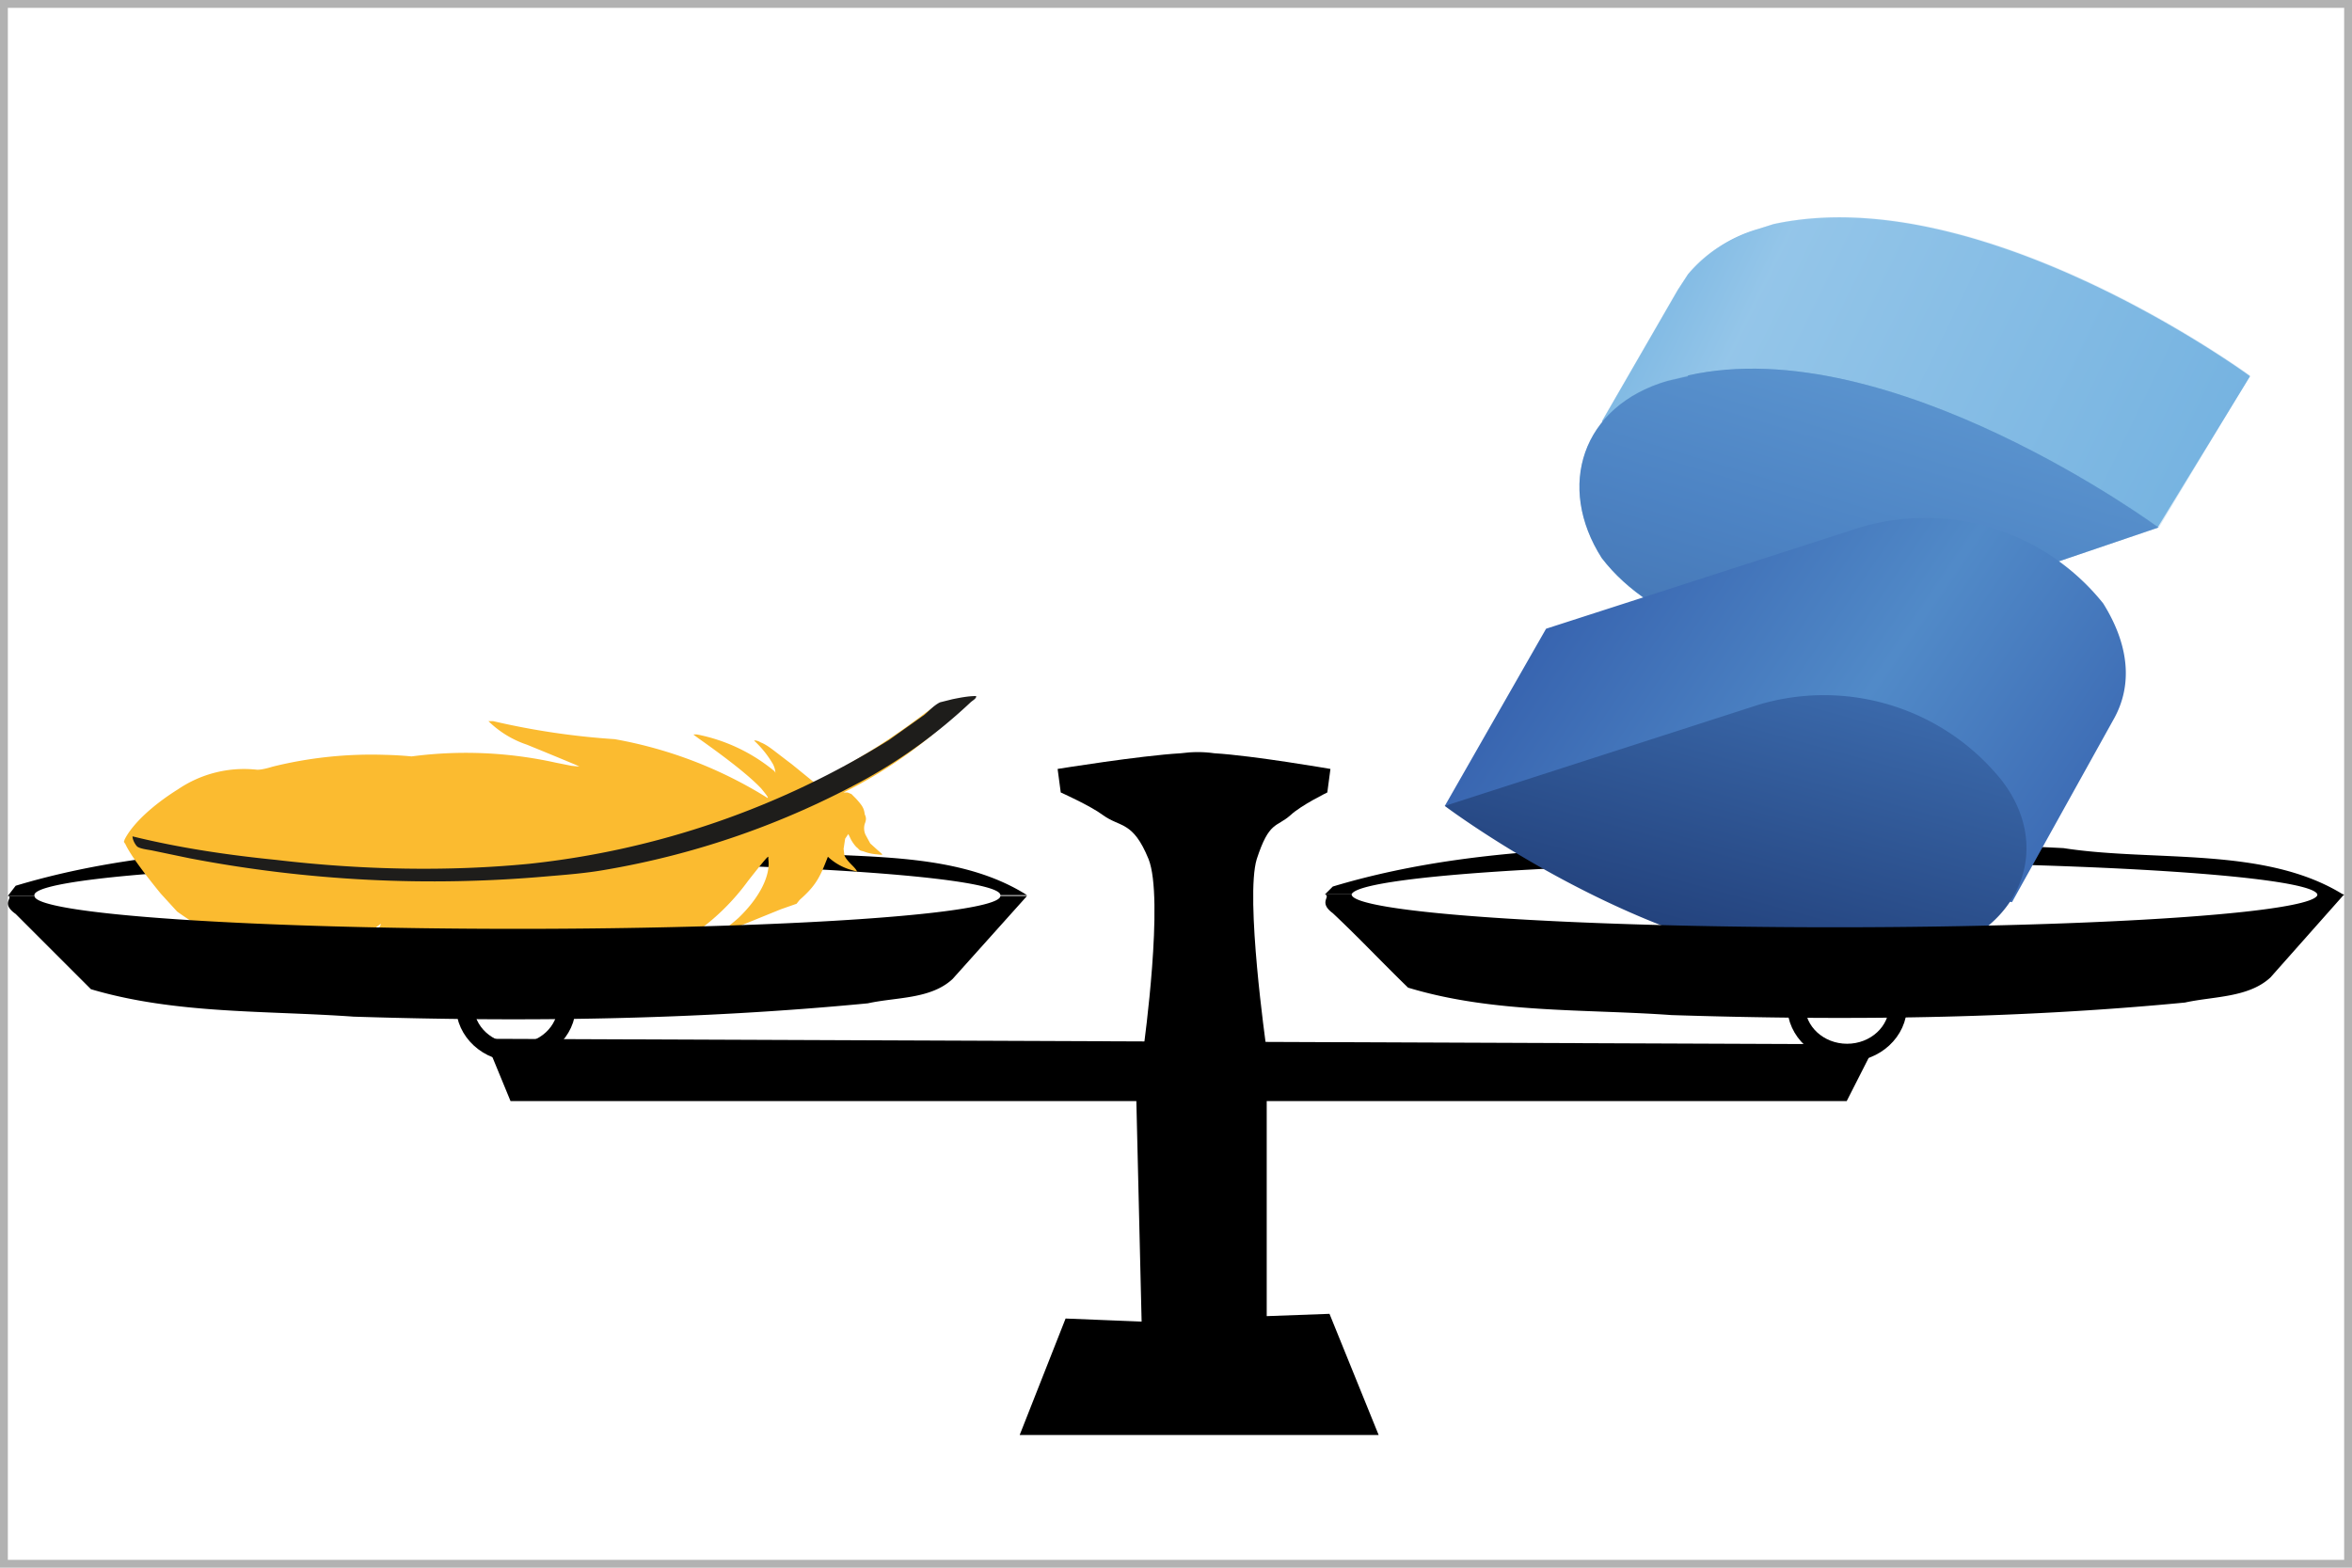 <svg xml:space="preserve" xmlns="http://www.w3.org/2000/svg" viewBox="0 0 300 200"><defs><linearGradient id="a" gradientUnits="userSpaceOnUse" x1="27.5" y1="3" x2="152" y2="63.5"><stop offset=".1" stop-color="#76b3e1"/><stop offset=".3" stop-color="#dcf2fd"/><stop offset="1" stop-color="#76b3e1"/></linearGradient><linearGradient id="b" gradientUnits="userSpaceOnUse" x1="95.8" y1="32.6" x2="74" y2="105.2"><stop offset="0" stop-color="#76b3e1"/><stop offset=".5" stop-color="#4377bb"/><stop offset="1" stop-color="#1f3b77"/></linearGradient><linearGradient id="c" gradientUnits="userSpaceOnUse" x1="18.4" y1="64.2" x2="144.3" y2="149.8"><stop offset="0" stop-color="#315aa9"/><stop offset=".5" stop-color="#518ac8"/><stop offset="1" stop-color="#315aa9"/></linearGradient><linearGradient id="d" gradientUnits="userSpaceOnUse" x1="75.2" y1="74.5" x2="24.4" y2="260.8"><stop offset="0" stop-color="#4377bb"/><stop offset=".5" stop-color="#1a336b"/><stop offset="1" stop-color="#1a336b"/></linearGradient></defs><rect style="fill:#fff;fill-opacity:1;stroke:none;stroke-width:1.002" width="300" height="200" ry="0"/><path style="fill:#b2b2b2;fill-opacity:1;stroke:none;stroke-width:1.002" d="M0 0v200h300V0Zm1 1h298v198H1Z"/><path style="fill:#000;fill-opacity:1;stroke:#000;stroke-width:1.142px;stroke-linecap:butt;stroke-linejoin:miter;stroke-opacity:1" d="M65.5 139.9h80l.7 29.3-9.9-.4-5.4 13.7H175l-5.8-14.3-8.2.3v-28.6h74.2l3.1-6.1-175.6-.7z"/><path style="fill:#000;fill-opacity:1;stroke:none;stroke-width:1.142px;stroke-linecap:butt;stroke-linejoin:miter;stroke-opacity:1" d="M161.5 133.5s-2.7-19-1.2-23.9c1.6-4.9 2.5-4 4.3-5.6 1.4-1.3 4.7-2.9 4.7-2.9l.4-3s-9.8-1.7-14.8-2c-1.4-.2-2.8-.2-4.3 0-5.2.3-15.7 2-15.7 2l.4 3s3.8 1.7 5.4 2.9c2.2 1.6 3.8.7 5.8 5.6 2 5-.6 23.8-.6 23.8z"/><path style="fill:#000;fill-opacity:1;stroke-width:.923;stroke-linecap:round" d="M169 114.1h3.4A61.6 4.2 0 0 1 234 110a61.6 4.2 0 0 1 61.6 4.2h3.4c-10-6.3-24.2-4.2-35.8-6-9.7-.5-19.5-.7-29.2-.7-21.3.8-43.4-.6-64 5.6z"/><path d="M287 48s-34.3-25.2-60.8-19.4l-1.9.6a18.4 18.4 0 0 0-9 5.8l-1.3 2-9.7 16.8L221 57a32.7 32.7 0 0 0 24.5 4.5l29.7 5.8z" fill="#76b3e1"/><path d="M163 35S110-4 69 5l-3 1c-6 2-11 5-14 9l-2 3-15 26 26 5c11 7 25 10 38 7l46 9z" opacity=".3" fill="url(#a)" style="fill:url(#a)" transform="translate(181.7 25.3) scale(.646)"/><path d="m215.3 48-2.6.6c-11 3.2-14.2 13.5-8.4 22.6 6.4 8.4 20 12.9 31 9.7l40-13.6s-34.2-25.2-60-19.4Z" fill="#518ac8"/><path d="m52 35-4 1c-17 5-22 21-13 35 10 13 31 20 48 15l62-21S92 26 52 35Z" opacity=".3" fill="url(#b)" style="fill:url(#b)" transform="translate(181.7 25.3) scale(.646)"/><path d="M134 80a45 45 0 0 0-48-15L24 85 4 120l112 19 20-36c4-7 3-15-2-23z" fill="url(#c)" style="fill:url(#c)" transform="translate(181.7 25.3) scale(.646)"/><path d="M114 115a45 45 0 0 0-48-15L4 120s53 40 94 30l3-1c17-5 23-21 13-34z" fill="url(#d)" style="fill:url(#d)" transform="translate(181.7 25.3) scale(.646)"/><ellipse style="opacity:1;fill:none;fill-opacity:.4;stroke:#000;stroke-width:2.283;stroke-linecap:round;stroke-dasharray:none;stroke-opacity:1" cx="235.6" cy="128.3" rx="6.5" ry="6"/><ellipse style="fill:none;fill-opacity:.4;stroke:#000;stroke-width:2.283;stroke-linecap:round;stroke-dasharray:none;stroke-opacity:1" cx="65.8" cy="128.3" rx="6.5" ry="6"/><path style="fill:#000;fill-opacity:1;stroke-width:.923;stroke-linecap:round" d="M169 114.1c.8.3-.9 1 1 2.4 3.3 3.1 6.4 6.4 9.6 9.5 10.9 3.3 22.4 2.7 33.6 3.5 21.8.7 43.7.5 65.5-1.6 3.6-.8 8.1-.6 10.9-3.2l9.4-10.6h-3.4a61.6 4.2 0 0 1-61.6 4.2 61.6 4.2 0 0 1-61.6-4.2zM1 114.3h3.4A61.6 4.2 0 0 1 66 110a61.6 4.2 0 0 1 61.6 4.2h3.4c-10.1-6.4-24.2-4.3-35.9-6-9.7-.5-19.4-.7-29.1-.7-21.3.8-43.4-.7-64 5.5z"/><path style="fill:#fbbb30;fill-opacity:1;stroke:none;stroke-width:1.142" d="m37 124.9 1.5-.6c3.7-1.2 5.7-2 6.5-2.4a10 10 0 0 0 3.6-4h-.1l-3 2.3a18.4 18.4 0 0 1-9.6 3h-.5l-.8-.4a56.7 56.7 0 0 1-12-6.5l-2.1-2.3c-2.2-2.7-3.9-5-4.5-6.3l-.2-.3.1-.3c1-2 3.6-4.4 6.8-6.4a15 15 0 0 1 10.1-2.5c.2 0 .7 0 2-.4a52.4 52.4 0 0 1 14.3-1.5 47.1 47.1 0 0 1 3.4.2 53 53 0 0 1 18.4.8l2 .4 1 .1-.4-.2a726 726 0 0 0-6.3-2.6 12.8 12.8 0 0 1-4.9-3h.6a95.9 95.9 0 0 0 15.5 2.3 54.9 54.9 0 0 1 19.5 7.5c.2 0-.4-.7-.8-1.2-1.6-1.7-4.6-4-8-6.4-.8-.6-.8-.5-.2-.5a22.1 22.1 0 0 1 9.9 4.7l.1.2v-.1a3 3 0 0 0-.3-1 12.9 12.9 0 0 0-2.4-3c0-.1.5 0 .8.2 1 .4 1.6 1 4 2.8l2.7 2.2.2.1.2-.1a87.7 87.7 0 0 0 14-8.8l1-.7.6-.2 4-.7a58 58 0 0 1-16.1 11.8h.5l.5.2.6.6c.8.9 1 1.2 1.1 2 .2.4.2.7 0 1.2a2 2 0 0 0 .1 1.4l.6 1.1 1.1 1c.6.5.6.5-.2.4a6 6 0 0 1-1.8-.4c-.5-.1-.5-.2-.7-.4-.3-.2-.8-.9-1-1.4l-.2-.4-.4.6-.2 1.3.1.8c.1.3.4.7 1 1.3.5.5.6.7.6.8l-1-.3a7.2 7.2 0 0 1-2.7-1.6l-.4 1c-.8 2-1.5 3-3.2 4.5l-.4.5-2 .7a9072.2 9072.2 0 0 0-8.6 3.5c.9-.5 2.3-1.6 3.2-2.4 2.7-2.6 4.1-5.4 3.8-7.5v-.3c-.1 0-.4.3-2.6 3.1a28.8 28.8 0 0 1-7 6.8c-3 1.5-9.4 3.4-14.7 4.4-2.6.5-3.7.6-6.5.6a107 107 0 0 1-7.2-.2c-.1 0-.3 0-.5.2l-.4.2-.6.2c-1.3.6-3.4 1-6.4 1.2h-5.2a79.2 79.2 0 0 1-10-1z"/><path style="fill:#1e1d1b;stroke:none;stroke-width:1.142" d="M124.5 88.8c-1 0-2 .2-3 .4l-1.6.4c-.8.4-1.4 1.1-2 1.6l-4.5 3.2a108.5 108.5 0 0 1-45.9 15.8c-10.3 1-21.3.8-32.3-.5-6-.6-12.2-1.5-18.3-3 0 .4.3 1 .6 1.3.4.3 1.4.4 1.9.5l4.8 1a164.9 164.9 0 0 0 45.6 2.3c2.4-.2 4.9-.4 7.2-.8a106.2 106.2 0 0 0 33.4-11.6 67 67 0 0 0 13.4-9.8c.2-.2.8-.5.7-.8z"/><path style="fill:#000;fill-opacity:1;stroke-width:.923;stroke-linecap:round" d="M1 114.3c.8.2-1 .9 1 2.3l9.6 9.6c10.8 3.2 22.3 2.7 33.5 3.5 21.9.7 43.8.4 65.6-1.7 3.6-.8 8-.5 10.8-3.1l9.5-10.6h-3.4a61.6 4.2 0 0 1-61.6 4.2 61.6 4.2 0 0 1-61.6-4.2z"/></svg>